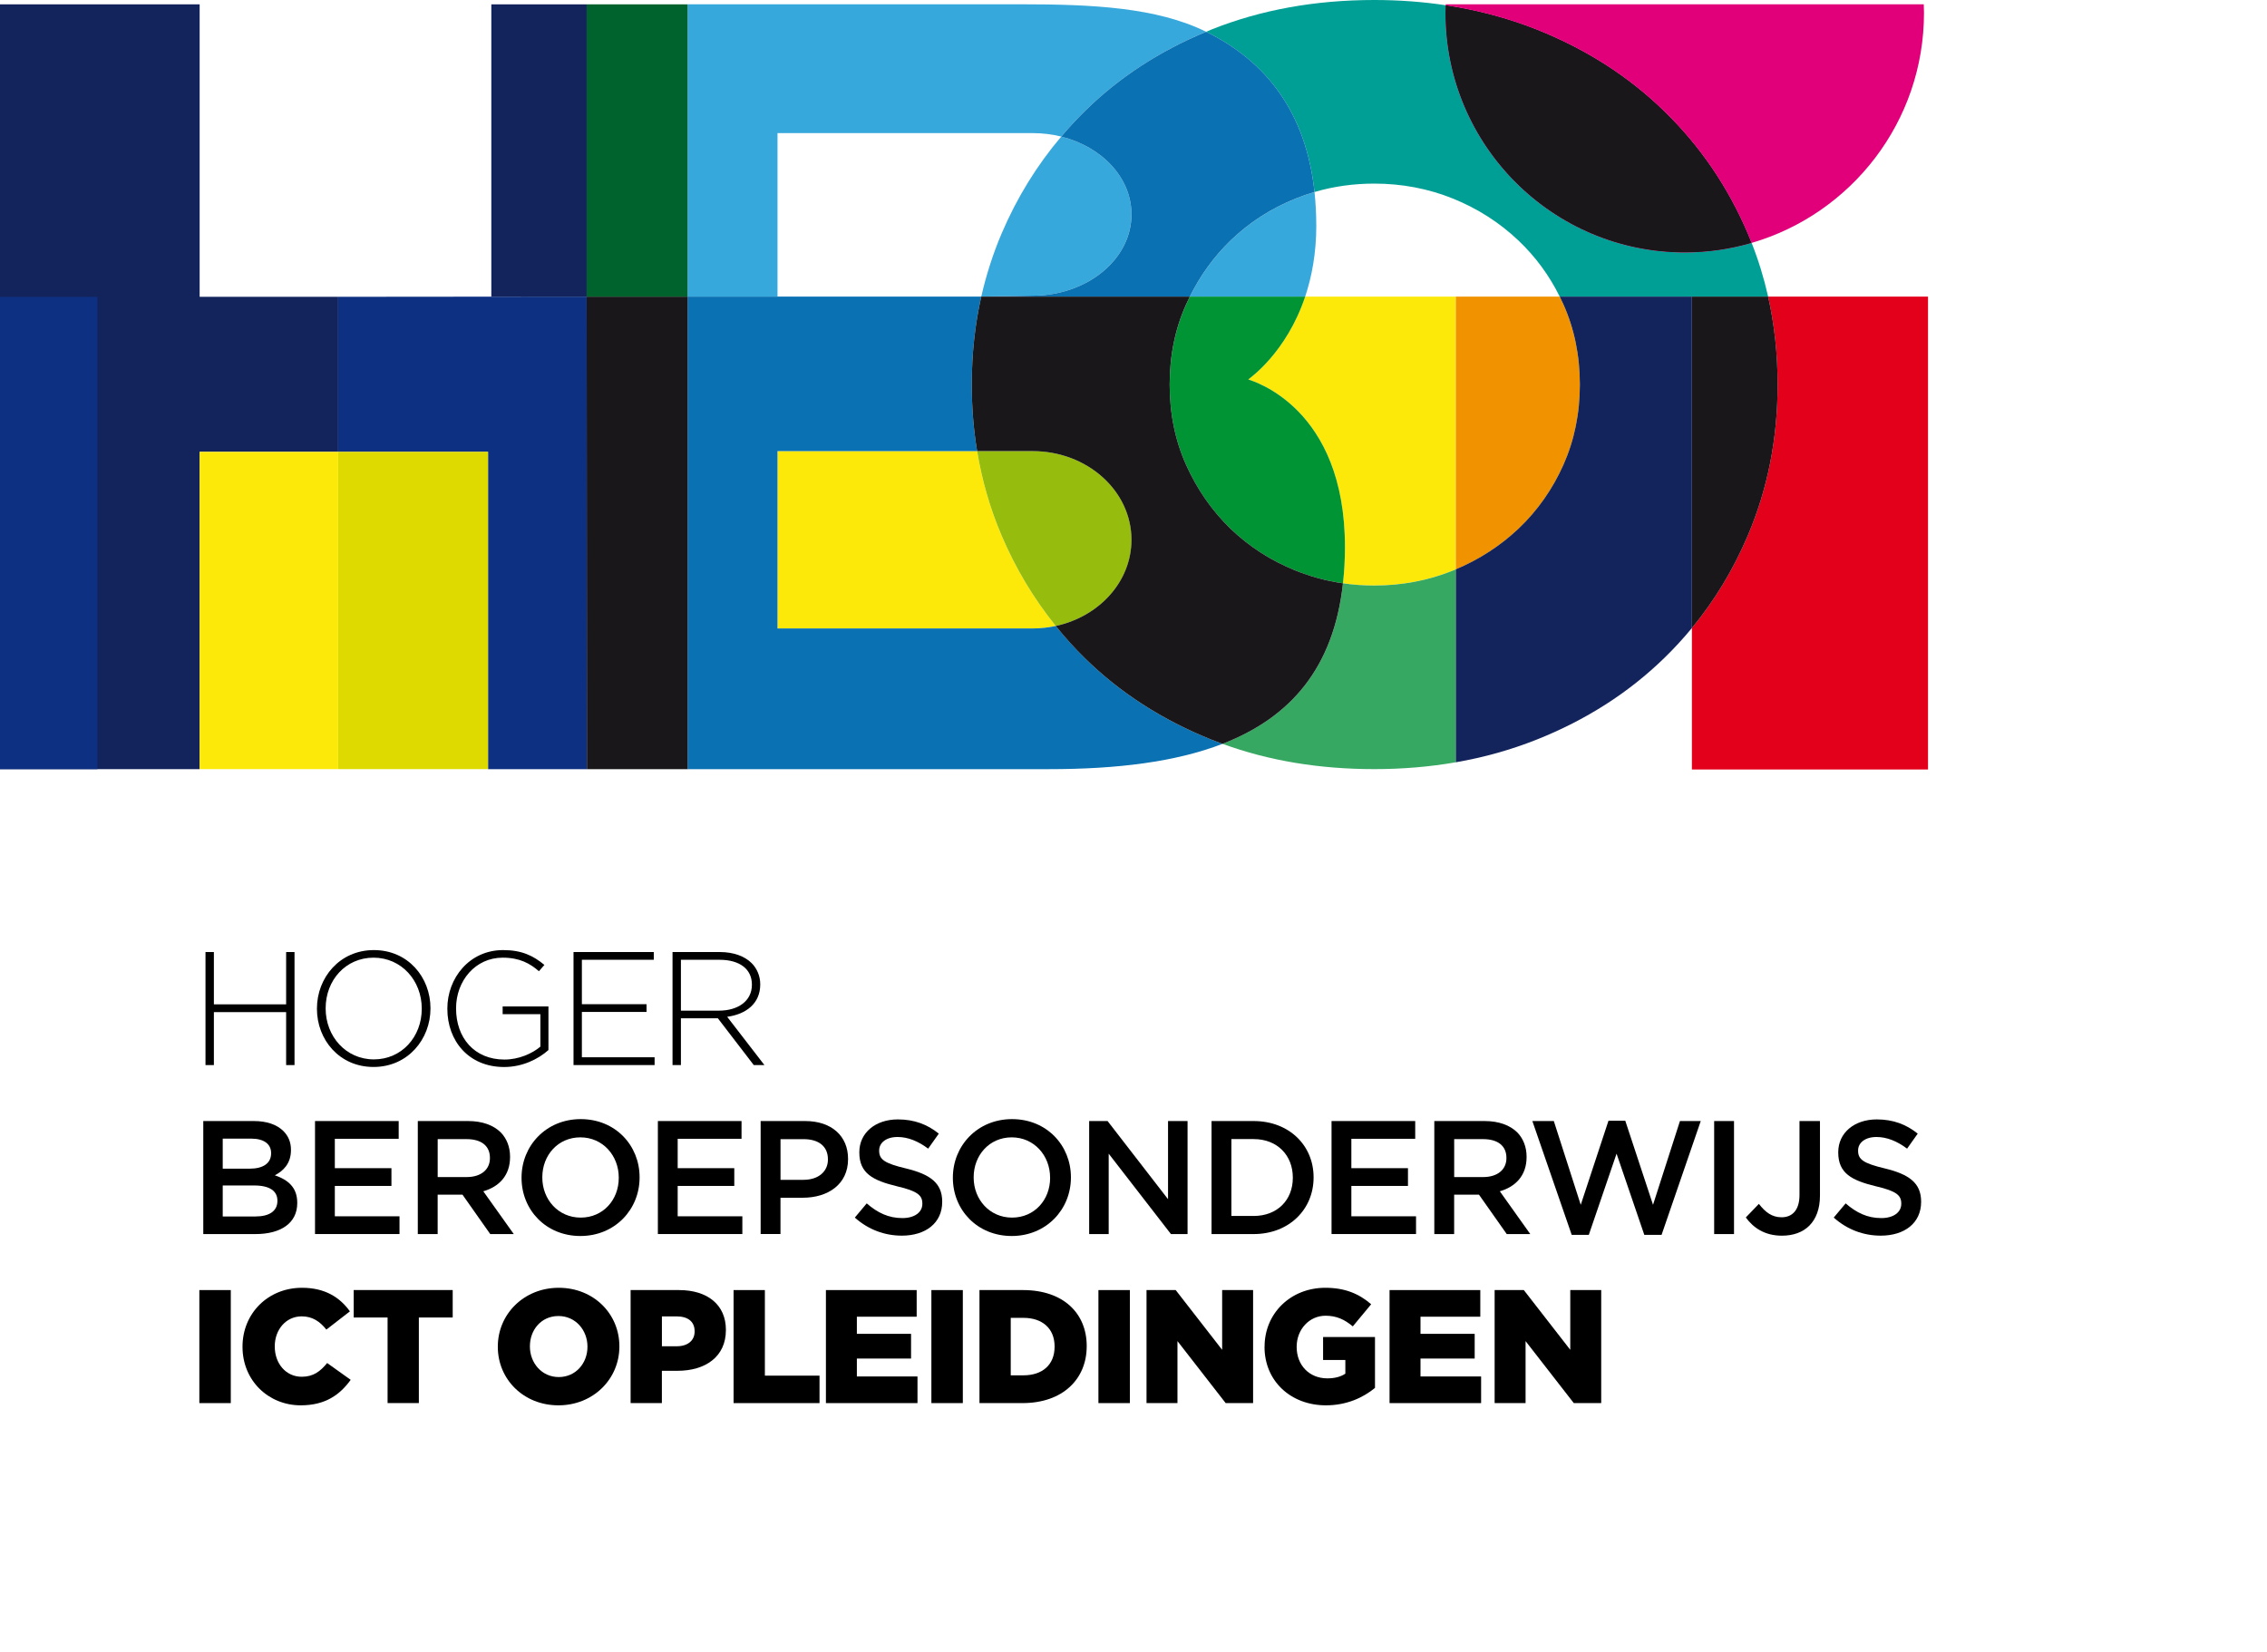 <svg width="214" height="156" viewBox="0 0 214 156" fill="none" xmlns="http://www.w3.org/2000/svg">
<g style="mix-blend-mode:multiply">
<path d="M73.392 59.332H97.474C98.229 59.332 98.959 59.249 99.662 59.098C97.597 56.539 95.887 53.706 94.556 50.58C93.468 48.034 92.698 45.371 92.239 42.59H73.392V59.332Z" fill="#FCE909"/>
</g>
<g style="mix-blend-mode:multiply">
<path d="M123.205 28C121.445 33.249 118.062 35.631 117.833 35.82C118.299 35.992 126.961 38.474 126.961 51.648C126.961 52.852 126.893 53.987 126.773 55.067C127.737 55.206 128.72 55.277 129.728 55.277C132.335 55.277 134.816 54.805 137.155 53.864C137.244 53.827 137.333 53.787 137.423 53.75V28H123.201H123.205Z" fill="#FCE909"/>
</g>
<g style="mix-blend-mode:multiply">
<path d="M92.633 28C92.627 28.027 92.639 27.972 92.633 28L73.395 28.006V12.566H97.478C98.417 12.566 99.326 12.681 100.18 12.893C100.883 12.063 101.622 11.261 102.405 10.489C105.61 7.329 109.431 4.839 113.856 2.997C109.178 0.701 103.181 0.404 96.337 0.404H64.912V27.997H92.63L92.633 28Z" fill="#37A8DB"/>
</g>
<g style="mix-blend-mode:multiply">
<path d="M124.253 21.275C124.253 20.177 124.194 19.13 124.086 18.127C123.485 18.303 122.891 18.51 122.305 18.748C119.966 19.689 117.917 21.016 116.151 22.72C114.586 24.241 113.307 25.997 112.318 28.003H123.205C123.83 26.133 124.256 23.904 124.256 21.278L124.253 21.275Z" fill="#37A8DB"/>
</g>
<g style="mix-blend-mode:multiply">
<path d="M110.414 36.307C110.414 39.045 110.922 41.566 111.964 43.884C112.993 46.189 114.392 48.201 116.148 49.907C117.917 51.602 119.963 52.926 122.302 53.867C123.741 54.447 125.229 54.845 126.773 55.071C126.893 53.99 126.961 52.855 126.961 51.651C126.961 38.474 118.296 35.993 117.834 35.823C118.062 35.635 121.445 33.252 123.205 28.003H112.318C112.198 28.247 112.081 28.494 111.967 28.744C110.925 31.049 110.417 33.57 110.417 36.307H110.414Z" fill="#009434"/>
</g>
<g style="mix-blend-mode:multiply">
<path d="M102.405 62.131C101.428 61.172 100.519 60.156 99.662 59.098C98.96 59.249 98.229 59.332 97.474 59.332H73.392V42.59H92.239C91.903 40.557 91.734 38.461 91.734 36.307C91.734 33.428 92.032 30.66 92.63 28.003H64.912V72.615H99.034C105.44 72.615 110.978 71.936 115.396 70.226C115.054 70.103 114.715 69.973 114.38 69.837C109.726 67.979 105.733 65.406 102.402 62.131H102.405Z" fill="#0A71B3"/>
</g>
<g style="mix-blend-mode:multiply">
<path d="M18.846 28.021V0.41H0V72.615H18.846V42.655H31.921V28.021H18.846Z" fill="#13235B"/>
</g>
<g style="mix-blend-mode:multiply">
<path d="M46.069 72.615H55.403L55.381 28L31.921 28.021V42.655H46.069V72.615Z" fill="#0D3082"/>
</g>
<g style="mix-blend-mode:multiply">
<path d="M55.381 28L55.402 72.615H64.915V28H55.381Z" fill="#1A171B"/>
</g>
<g style="mix-blend-mode:multiply">
<path d="M106.811 20.241C106.811 16.776 104.017 13.85 100.177 12.897C97.875 15.612 95.999 18.655 94.556 22.031C93.746 23.926 93.093 25.975 92.63 28L97.471 27.913C102.63 27.913 106.808 24.479 106.808 20.241H106.811Z" fill="#37A8DB"/>
</g>
<g style="mix-blend-mode:multiply">
<path d="M124.087 18.127C125.889 17.597 127.769 17.334 129.732 17.334C132.339 17.334 134.819 17.806 137.158 18.748C139.485 19.689 141.559 21.016 143.352 22.719C144.951 24.241 146.243 25.997 147.235 28.003H166.907C166.516 26.265 165.998 24.574 165.351 22.932C163.348 23.516 161.231 23.834 159.037 23.834C146.563 23.834 136.45 13.705 136.45 1.213C136.45 0.972 136.459 0.731 136.468 0.494C134.296 0.167 132.052 0 129.732 0C124.136 0 119.024 0.929 114.383 2.777C114.204 2.848 114.032 2.929 113.856 3.003C119.569 5.808 123.285 10.653 124.087 18.127Z" fill="#009F95"/>
</g>
<g style="mix-blend-mode:multiply">
<path d="M137.158 53.867C134.819 54.808 132.338 55.28 129.732 55.28C128.724 55.28 127.738 55.209 126.776 55.071C125.898 63.039 121.846 67.733 115.399 70.223C119.769 71.822 124.542 72.612 129.732 72.612C132.394 72.612 134.958 72.395 137.426 71.966V53.75C137.337 53.787 137.247 53.83 137.158 53.864V53.867Z" fill="#36A862"/>
</g>
<g style="mix-blend-mode:multiply">
<path d="M99.662 59.098C103.764 58.215 106.812 54.907 106.812 50.96C106.812 46.337 102.63 42.59 97.475 42.59H92.242C92.701 45.371 93.472 48.037 94.559 50.58C95.891 53.706 97.598 56.539 99.665 59.098H99.662Z" fill="#96BD0D"/>
</g>
<path d="M159.037 23.834C161.227 23.834 163.344 23.516 165.351 22.932C165.23 22.63 165.11 22.331 164.981 22.031C163.098 17.624 160.479 13.779 157.098 10.493C153.727 7.206 149.709 4.635 145.031 2.774C142.319 1.704 139.466 0.944 136.471 0.494C136.464 0.734 136.452 0.972 136.452 1.213C136.452 13.705 146.566 23.834 159.04 23.834H159.037Z" fill="#E1007A"/>
<g style="mix-blend-mode:multiply">
<path d="M159.037 23.834C161.227 23.834 163.344 23.516 165.351 22.932C165.23 22.63 165.11 22.331 164.981 22.031C163.098 17.624 160.479 13.779 157.098 10.493C153.727 7.206 149.709 4.635 145.031 2.774C142.319 1.704 139.466 0.944 136.471 0.494C136.464 0.734 136.452 0.972 136.452 1.213C136.452 13.705 146.566 23.834 159.04 23.834H159.037Z" fill="#1A171B"/>
</g>
<g style="mix-blend-mode:multiply">
<path d="M100.177 12.897C104.016 13.85 106.811 16.776 106.811 20.241C106.811 24.479 102.63 27.913 97.474 27.913L92.633 28C92.627 28.027 92.639 27.972 92.633 28H112.318C113.307 25.994 114.586 24.238 116.151 22.716C117.92 21.01 119.966 19.686 122.305 18.745C122.89 18.51 123.485 18.303 124.086 18.124C123.285 10.65 119.569 5.805 113.855 3C109.43 4.839 105.606 7.332 102.405 10.492C101.622 11.261 100.882 12.063 100.18 12.897H100.177Z" fill="#0A71B3"/>
</g>
<g style="mix-blend-mode:multiply">
<path d="M126.773 55.071C125.232 54.848 123.744 54.447 122.302 53.867C119.963 52.926 117.914 51.599 116.148 49.907C114.395 48.201 112.996 46.189 111.963 43.884C110.922 41.566 110.413 39.045 110.413 36.307C110.413 33.57 110.922 31.049 111.963 28.744C112.074 28.494 112.195 28.247 112.315 28.003H92.63C92.032 30.66 91.733 33.431 91.733 36.307C91.733 38.465 91.903 40.56 92.239 42.59H97.471C102.63 42.59 106.808 46.337 106.808 50.96C106.808 54.907 103.761 58.215 99.659 59.098C100.513 60.156 101.422 61.172 102.402 62.131C105.733 65.406 109.726 67.976 114.379 69.837C114.715 69.973 115.054 70.1 115.396 70.226C121.843 67.733 125.895 63.042 126.773 55.074V55.071Z" fill="#1A171B"/>
</g>
<path d="M55.381 28V0.41H46.38V28.009L55.381 28Z" fill="#13235B"/>
<g style="mix-blend-mode:multiply">
<path d="M166.904 28C167.501 30.657 167.8 33.428 167.8 36.304C167.8 41.412 166.861 46.173 164.978 50.58C163.613 53.783 161.859 56.681 159.711 59.289V72.645H182V28H166.901H166.904Z" fill="#E2001A"/>
</g>
<g style="mix-blend-mode:multiply">
<path d="M137.426 53.753C139.644 52.818 141.626 51.537 143.352 49.907C145.145 48.201 146.556 46.189 147.586 43.884C148.615 41.566 149.136 39.045 149.136 36.307C149.136 33.57 148.615 31.049 147.586 28.744C147.475 28.494 147.354 28.247 147.234 28.003H137.426V53.753Z" fill="#F19300"/>
</g>
<g style="mix-blend-mode:multiply">
<path d="M159.714 59.289C161.862 56.684 163.616 53.783 164.981 50.58C166.863 46.173 167.803 41.412 167.803 36.304C167.803 33.425 167.504 30.657 166.907 28H159.714V59.289Z" fill="#1A171B"/>
</g>
<g style="mix-blend-mode:multiply">
<path d="M147.234 28C147.354 28.243 147.475 28.49 147.586 28.74C148.615 31.046 149.136 33.567 149.136 36.304C149.136 39.041 148.615 41.563 147.586 43.88C146.556 46.186 145.145 48.198 143.352 49.904C141.629 51.531 139.644 52.815 137.426 53.75V71.966C140.073 71.507 142.606 70.797 145.028 69.837C149.709 67.979 153.727 65.406 157.095 62.131C158.026 61.227 158.898 60.277 159.714 59.289V28H147.234Z" fill="#13235B"/>
</g>
<path d="M46.069 42.655H31.921V72.612H46.069V42.655Z" fill="#DEDA00"/>
<path d="M136.467 0.494C139.463 0.944 142.316 1.707 145.028 2.774C149.709 4.632 153.727 7.206 157.095 10.493C160.479 13.779 163.098 17.624 164.978 22.031C165.104 22.331 165.227 22.63 165.347 22.932C174.749 20.195 181.621 11.511 181.621 1.213C181.621 0.941 181.608 0.673 181.599 0.404H136.471C136.471 0.435 136.467 0.463 136.464 0.494H136.467Z" fill="#E1007A"/>
<path d="M64.912 0.41H55.381V28.003H64.912V0.41Z" fill="#00632E"/>
<path d="M9.192 28.027H0V72.615H9.192V28.027Z" fill="#0D3082"/>
<path d="M31.921 42.661H18.846V72.611H31.921V42.661Z" fill="#FCE909"/>
<path d="M19.186 105.836H23.965C25.182 105.836 26.14 106.172 26.751 106.78C27.222 107.252 27.466 107.833 27.466 108.549V108.579C27.466 109.86 26.735 110.545 25.943 110.959C27.191 111.385 28.06 112.101 28.06 113.551V113.582C28.06 115.486 26.492 116.507 24.119 116.507H19.189V105.836H19.186ZM25.592 108.854C25.592 108.015 24.923 107.496 23.718 107.496H21.025V110.332H23.583C24.785 110.332 25.592 109.86 25.592 108.885V108.854ZM23.993 111.919H21.025V114.844H24.131C25.41 114.844 26.187 114.341 26.187 113.381V113.35C26.187 112.452 25.472 111.919 23.996 111.919H23.993Z" fill="black"/>
<path d="M29.737 105.836H37.635V107.512H31.607V110.286H36.951V111.962H31.607V114.829H37.712V116.504H29.737V105.833V105.836Z" fill="black"/>
<path d="M39.444 105.836H44.192C45.533 105.836 46.58 106.231 47.267 106.904C47.831 107.484 48.149 108.277 48.149 109.206V109.237C48.149 110.99 47.098 112.042 45.622 112.468L48.5 116.507H46.278L43.659 112.789H41.314V116.507H39.44V105.836H39.444ZM44.056 111.125C45.397 111.125 46.248 110.425 46.248 109.342V109.311C46.248 108.169 45.425 107.543 44.041 107.543H41.317V111.125H44.056Z" fill="black"/>
<path d="M49.233 111.203V111.172C49.233 108.169 51.548 105.654 54.82 105.654C58.093 105.654 60.376 108.138 60.376 111.141V111.172C60.376 114.174 58.062 116.689 54.789 116.689C51.517 116.689 49.233 114.205 49.233 111.203ZM58.41 111.203V111.172C58.41 109.098 56.903 107.376 54.786 107.376C52.669 107.376 51.193 109.067 51.193 111.141V111.172C51.193 113.245 52.7 114.952 54.817 114.952C56.934 114.952 58.41 113.276 58.41 111.203Z" fill="black"/>
<path d="M62.102 105.836H69.999V107.512H63.972V110.286H69.315V111.962H63.972V114.829H70.076V116.504H62.102V105.833V105.836Z" fill="black"/>
<path d="M71.806 105.836H76.006C78.502 105.836 80.055 107.252 80.055 109.403V109.434C80.055 111.826 78.138 113.076 75.793 113.076H73.676V116.504H71.803V105.833L71.806 105.836ZM75.855 111.385C77.269 111.385 78.154 110.591 78.154 109.48V109.45C78.154 108.2 77.257 107.546 75.855 107.546H73.679V111.388H75.855V111.385Z" fill="black"/>
<path d="M80.692 114.952L81.817 113.61C82.837 114.495 83.873 114.998 85.182 114.998C86.338 114.998 87.068 114.449 87.068 113.656V113.625C87.068 112.863 86.643 112.452 84.665 111.993C82.397 111.443 81.118 110.774 81.118 108.808V108.777C81.118 106.947 82.64 105.682 84.754 105.682C86.307 105.682 87.54 106.154 88.621 107.024L87.617 108.441C86.658 107.725 85.7 107.342 84.726 107.342C83.629 107.342 82.991 107.907 82.991 108.607V108.638C82.991 109.462 83.478 109.826 85.533 110.314C87.786 110.863 88.942 111.672 88.942 113.44V113.471C88.942 115.467 87.373 116.656 85.136 116.656C83.509 116.656 81.971 116.091 80.692 114.949V114.952Z" fill="black"/>
<path d="M89.949 111.203V111.172C89.949 108.169 92.263 105.654 95.536 105.654C98.809 105.654 101.092 108.138 101.092 111.141V111.172C101.092 114.174 98.778 116.689 95.505 116.689C92.233 116.689 89.949 114.205 89.949 111.203ZM99.126 111.203V111.172C99.126 109.098 97.619 107.376 95.505 107.376C93.391 107.376 91.912 109.067 91.912 111.141V111.172C91.912 113.245 93.419 114.952 95.536 114.952C97.653 114.952 99.129 113.276 99.129 111.203H99.126Z" fill="black"/>
<path d="M102.818 105.836H104.553L110.26 113.215V105.836H112.103V116.507H110.534L104.658 108.916V116.507H102.815V105.836H102.818Z" fill="black"/>
<path d="M114.367 105.836H118.339C121.689 105.836 124 108.138 124 111.141V111.172C124 114.174 121.686 116.507 118.339 116.507H114.367V105.836ZM116.241 107.543V114.798H118.342C120.58 114.798 122.04 113.289 122.04 111.199V111.169C122.04 109.079 120.58 107.539 118.342 107.539H116.241V107.543Z" fill="black"/>
<path d="M125.695 105.836H133.593V107.512H127.565V110.286H132.909V111.962H127.565V114.829H133.67V116.504H125.695V105.833V105.836Z" fill="black"/>
<path d="M135.399 105.836H140.147C141.488 105.836 142.535 106.231 143.223 106.904C143.786 107.484 144.107 108.277 144.107 109.206V109.237C144.107 110.99 143.056 112.042 141.58 112.468L144.455 116.507H142.233L139.614 112.789H137.269V116.507H135.396V105.836H135.399ZM140.012 111.125C141.352 111.125 142.203 110.425 142.203 109.342V109.311C142.203 108.169 141.38 107.543 139.996 107.543H137.272V111.125H140.012Z" fill="black"/>
<path d="M144.652 105.836H146.677L149.219 113.745L151.838 105.805H153.422L156.042 113.745L158.584 105.836H160.547L156.849 116.582H155.219L152.6 108.916L149.98 116.582H148.366L144.652 105.836Z" fill="black"/>
<path d="M161.813 105.836H163.687V116.507H161.813V105.836Z" fill="black"/>
<path d="M164.802 114.937L166.035 113.656C166.661 114.465 167.283 114.921 168.18 114.921C169.184 114.921 169.868 114.252 169.868 112.817V105.836H171.801V112.878C171.801 114.144 171.421 115.088 170.796 115.714C170.17 116.341 169.274 116.659 168.207 116.659C166.565 116.659 165.499 115.896 164.799 114.937H164.802Z" fill="black"/>
<path d="M173.098 114.952L174.225 113.61C175.245 114.495 176.281 114.998 177.59 114.998C178.746 114.998 179.476 114.449 179.476 113.656V113.625C179.476 112.863 179.051 112.452 177.073 111.993C174.805 111.443 173.526 110.774 173.526 108.808V108.777C173.526 106.947 175.048 105.682 177.162 105.682C178.715 105.682 179.948 106.154 181.029 107.024L180.025 108.441C179.067 107.725 178.108 107.342 177.134 107.342C176.037 107.342 175.4 107.907 175.4 108.607V108.638C175.4 109.462 175.886 109.826 177.942 110.314C180.194 110.863 181.35 111.672 181.35 113.44V113.471C181.35 115.467 179.781 116.656 177.544 116.656C175.914 116.656 174.38 116.091 173.101 114.949L173.098 114.952Z" fill="black"/>
<path d="M18.818 121.794H21.786V132.465H18.818V121.794Z" fill="black"/>
<path d="M22.893 127.157V127.126C22.893 124.016 25.281 121.578 28.51 121.578C30.686 121.578 32.088 122.491 33.031 123.803L30.809 125.525C30.199 124.763 29.499 124.275 28.479 124.275C26.988 124.275 25.937 125.54 25.937 127.096V127.126C25.937 128.728 26.988 129.978 28.479 129.978C29.592 129.978 30.245 129.46 30.883 128.682L33.105 130.268C32.1 131.654 30.744 132.675 28.387 132.675C25.342 132.675 22.893 130.342 22.893 127.157Z" fill="black"/>
<path d="M36.584 124.383H33.388V121.791H42.734V124.383H39.539V132.462H36.587V124.383H36.584Z" fill="black"/>
<path d="M46.993 127.157V127.126C46.993 124.062 49.458 121.578 52.746 121.578C56.034 121.578 58.468 124.031 58.468 127.096V127.126C58.468 130.191 56.003 132.675 52.715 132.675C49.427 132.675 46.993 130.222 46.993 127.157ZM55.455 127.157V127.126C55.455 125.587 54.342 124.244 52.715 124.244C51.088 124.244 50.022 125.556 50.022 127.096V127.126C50.022 128.666 51.134 130.006 52.746 130.006C54.358 130.006 55.455 128.694 55.455 127.154V127.157Z" fill="black"/>
<path d="M59.528 121.794H64.095C66.788 121.794 68.523 123.183 68.523 125.543V125.574C68.523 128.089 66.591 129.416 63.941 129.416H62.48V132.465H59.528V121.794ZM63.883 127.099C64.933 127.099 65.571 126.549 65.571 125.71V125.679C65.571 124.766 64.933 124.278 63.867 124.278H62.483V127.099H63.883Z" fill="black"/>
<path d="M69.251 121.794H72.203V129.873H77.361V132.465H69.248V121.794H69.251Z" fill="black"/>
<path d="M77.962 121.794H86.532V124.309H80.886V125.926H86.002V128.259H80.886V129.95H86.609V132.465H77.965V121.794H77.962Z" fill="black"/>
<path d="M87.921 121.794H90.889V132.465H87.921V121.794Z" fill="black"/>
<path d="M92.46 121.794H96.571C100.377 121.794 102.583 123.988 102.583 127.068V127.099C102.583 130.179 100.346 132.465 96.51 132.465H92.46V121.794ZM96.614 129.842C98.38 129.842 99.551 128.867 99.551 127.145V127.114C99.551 125.408 98.38 124.417 96.614 124.417H95.412V129.842H96.614Z" fill="black"/>
<path d="M103.689 121.794H106.657V132.465H103.689V121.794Z" fill="black"/>
<path d="M108.229 121.794H110.983L115.368 127.435V121.794H118.29V132.465H115.701L111.15 126.611V132.465H108.229V121.794Z" fill="black"/>
<path d="M119.374 127.157V127.126C119.374 124.016 121.809 121.578 125.112 121.578C126.986 121.578 128.308 122.158 129.435 123.133L127.701 125.222C126.939 124.584 126.178 124.216 125.128 124.216C123.59 124.216 122.403 125.512 122.403 127.142V127.173C122.403 128.895 123.605 130.129 125.294 130.129C126.009 130.129 126.557 129.978 126.998 129.688V128.392H124.896V126.228H129.796V131.03C128.668 131.959 127.103 132.675 125.168 132.675C121.849 132.675 119.368 130.388 119.368 127.157H119.374Z" fill="black"/>
<path d="M131.167 121.794H139.737V124.309H134.092V125.926H139.207V128.259H134.092V129.95H139.814V132.465H131.171V121.794H131.167Z" fill="black"/>
<path d="M141.09 121.794H143.845L148.23 127.435V121.794H151.151V132.465H148.562L144.011 126.611V132.465H141.09V121.794Z" fill="black"/>
<path d="M19.398 89.881H20.19V94.819H27.01V89.881H27.802V100.553H27.01V95.553H20.19V100.553H19.398V89.881Z" fill="black"/>
<path d="M29.919 95.245V95.214C29.919 92.303 32.063 89.696 35.293 89.696C38.522 89.696 40.636 92.273 40.636 95.183V95.214C40.636 98.124 38.491 100.731 35.262 100.731C32.032 100.731 29.919 98.155 29.919 95.245ZM39.813 95.245V95.214C39.813 92.578 37.897 90.412 35.262 90.412C32.627 90.412 30.741 92.544 30.741 95.183V95.214C30.741 97.849 32.658 100.016 35.293 100.016C37.927 100.016 39.813 97.88 39.813 95.245Z" fill="black"/>
<path d="M42.229 95.245V95.214C42.229 92.331 44.315 89.696 47.495 89.696C49.23 89.696 50.327 90.214 51.39 91.097L50.873 91.692C50.035 90.961 49.061 90.412 47.449 90.412C44.861 90.412 43.052 92.606 43.052 95.183V95.214C43.052 97.973 44.771 100.031 47.619 100.031C48.974 100.031 50.238 99.466 51.011 98.812V95.748H47.449V95.016H51.772V99.133C50.814 99.988 49.323 100.735 47.588 100.735C44.223 100.735 42.229 98.25 42.229 95.248V95.245Z" fill="black"/>
<path d="M54.136 89.881H61.716V90.612H54.928V94.803H61.032V95.535H54.928V99.818H61.793V100.549H54.139V89.878L54.136 89.881Z" fill="black"/>
<path d="M63.485 89.881H67.96C69.269 89.881 70.32 90.291 70.958 90.933C71.46 91.436 71.765 92.152 71.765 92.915V92.945C71.765 94.729 70.44 95.751 68.644 95.994L72.16 100.553H71.155L67.763 96.133H64.277V100.553H63.485V89.881ZM67.87 95.414C69.651 95.414 70.977 94.516 70.977 92.976V92.945C70.977 91.513 69.852 90.612 67.917 90.612H64.277V95.414H67.87Z" fill="black"/>
</svg>
